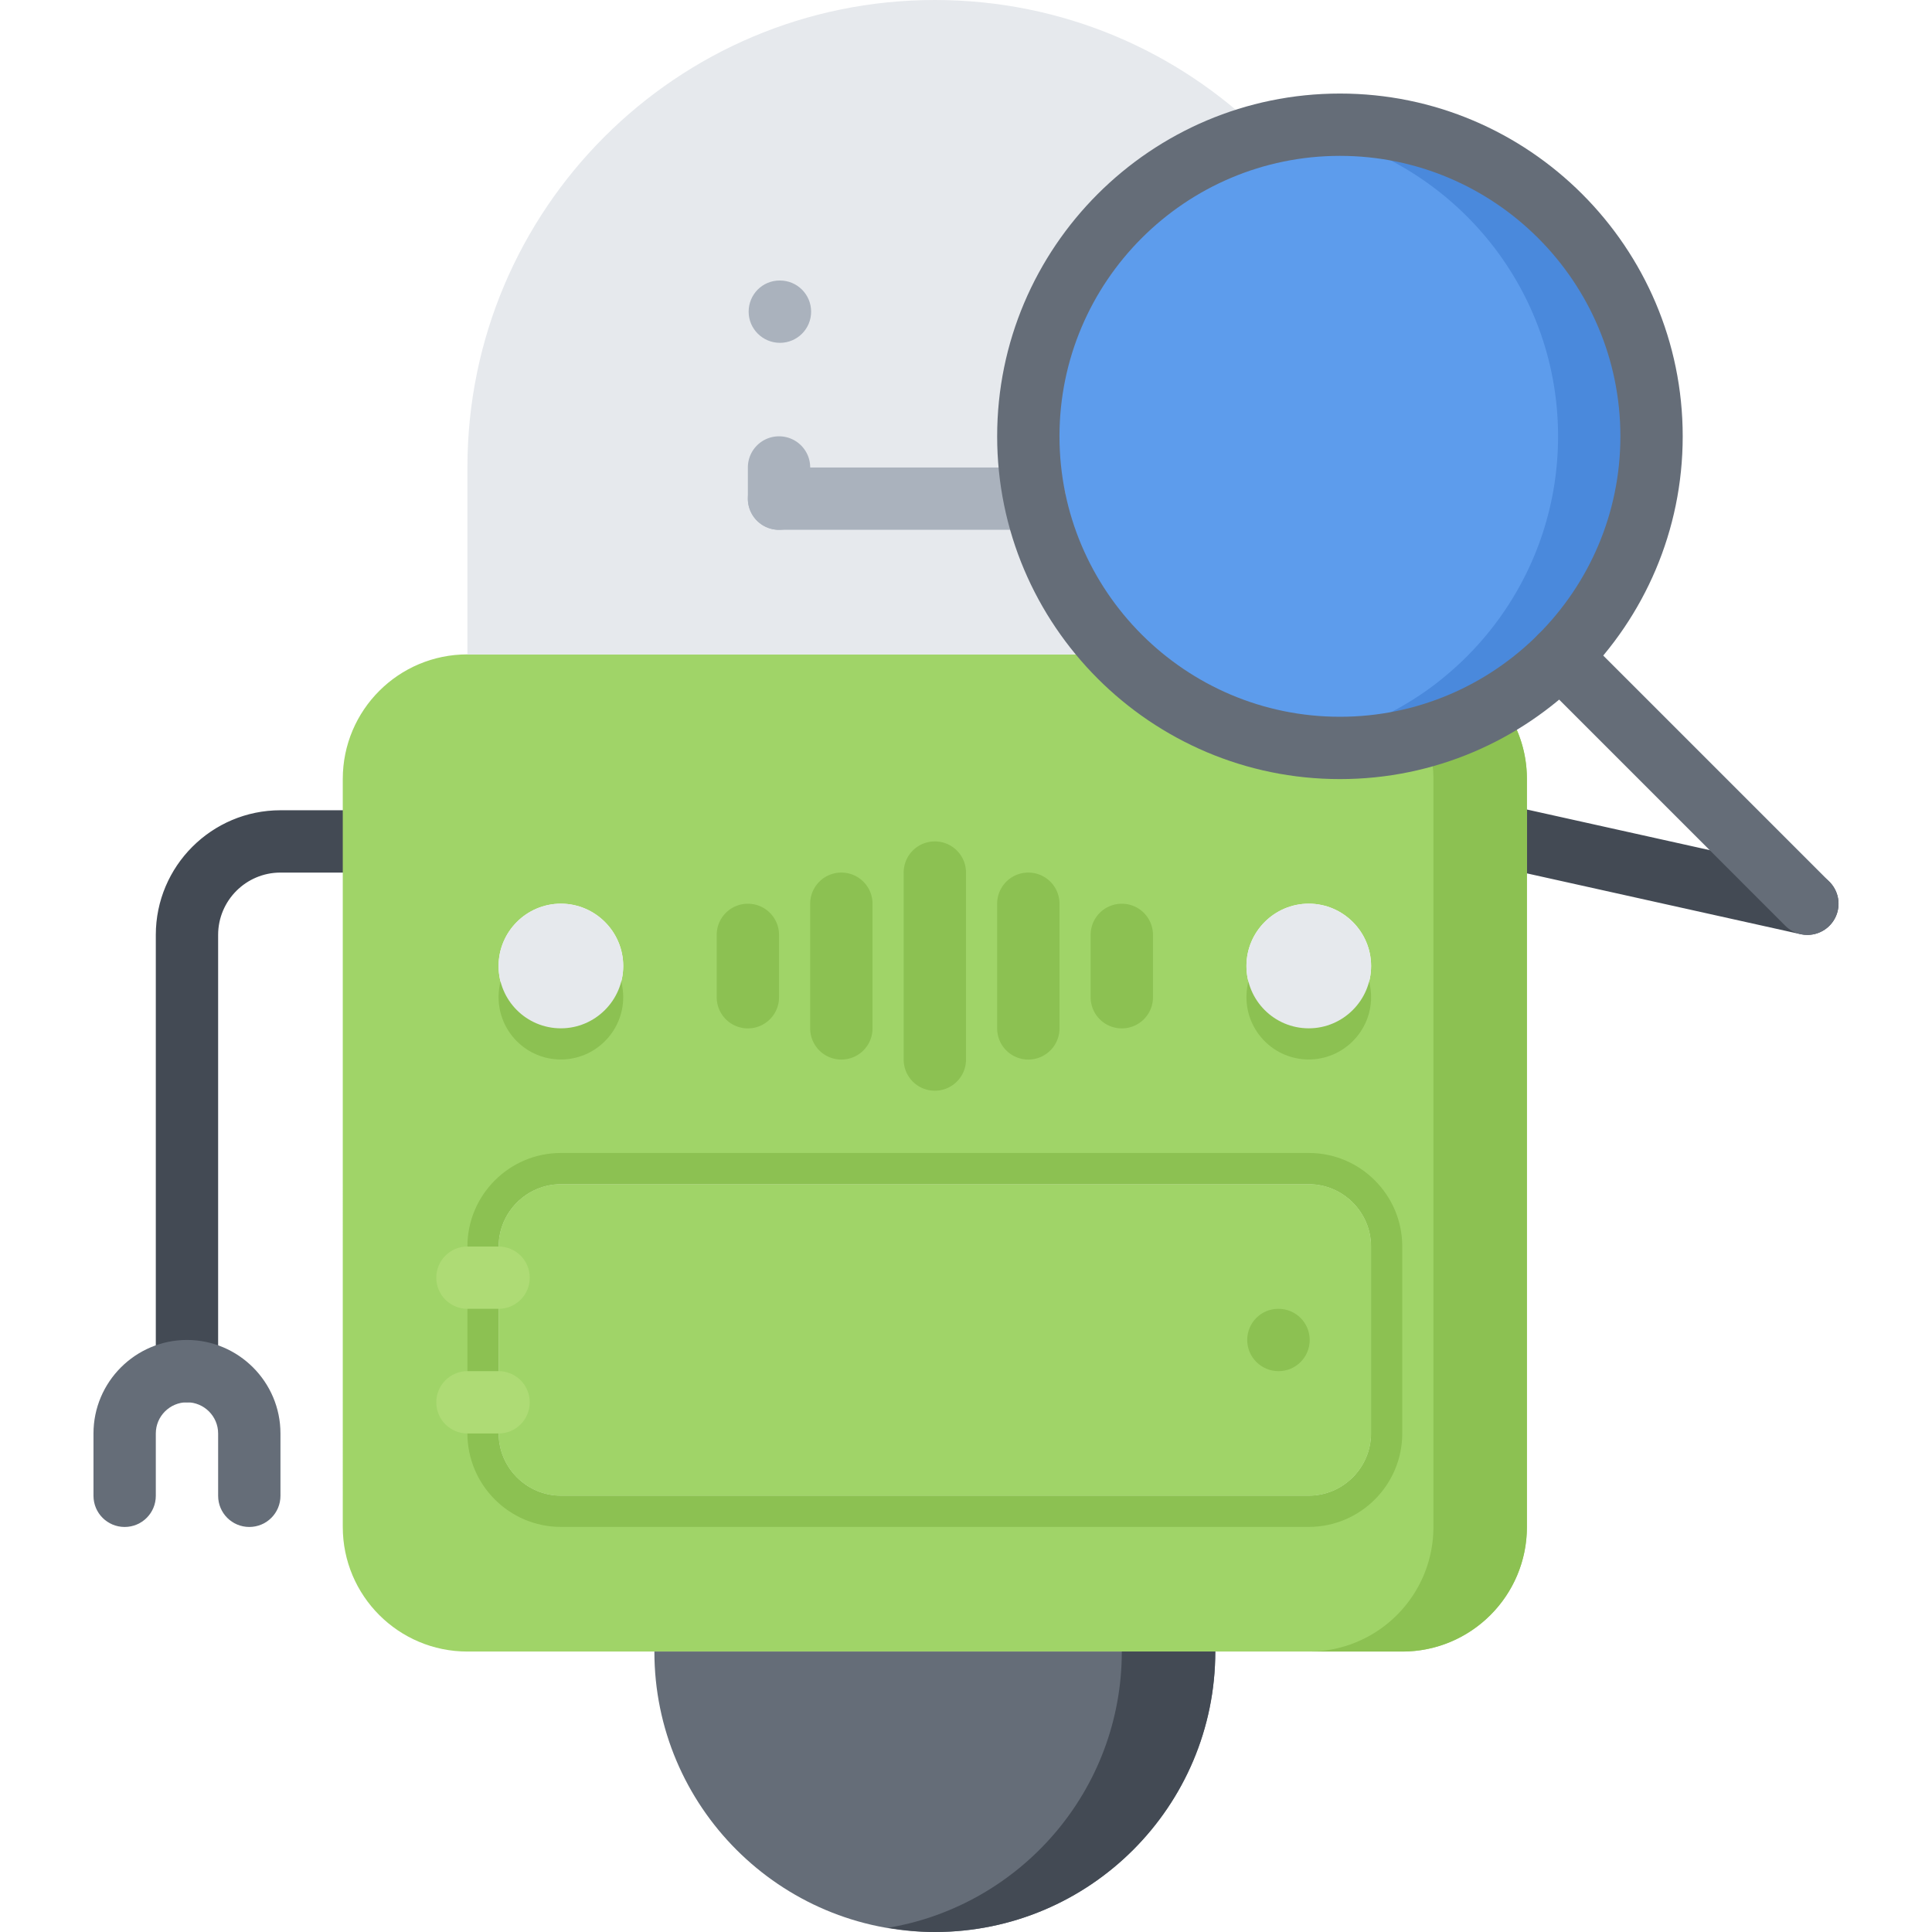 <svg height="496pt" viewBox="-24 0 496 496" width="496pt" xmlns="http://www.w3.org/2000/svg"><path d="M440.008 240.016c-.574 0-1.16-.063-1.742-.184l-80.336-17.848c-4.313-.96-7.035-5.23-6.082-9.543.96-4.312 5.25-6.976 9.543-6.082l80.336 17.848c4.312.961 7.035 5.234 6.082 9.547-.825 3.726-4.137 6.262-7.801 6.262zm0 0M72 208.016H48c-17.648 0-32 14.351-32 32v111.992c0 4.426 3.574 8 8 8s8-3.574 8-8V240.016c0-8.825 7.176-16 16-16h24c4.426 0 8-3.575 8-8 0-4.422-3.574-8-8-8zm0 0" fill="#434a54"/><path d="M24.023 344.008h-.046C10.762 344.03 0 354.793 0 368.016v16c0 4.425 3.574 8 8 8s8-3.575 8-8v-16c0-4.414 3.594-8 8-8.008 4.406.008 8 3.594 8 8.008v16c0 4.425 3.574 8 8 8s8-3.575 8-8v-16c0-13.223-10.762-23.985-23.977-24.008zm0 0" fill="#656d78"/><path d="M104 360v8c0 8.8 7.2 16 16 16h192c8.8 0 16-7.2 16-16v-48c0-8.8-7.2-16-16-16H120c-8.8 0-16 7.2-16 16zm264-160v192c0 17.68-14.32 32-32 32H96c-17.68 0-32-14.32-32-32V200c0-17.68 14.32-32 32-32h166.879c14.555 14.8 34.8 24 57.121 24 15.121 0 29.281-4.238 41.36-11.52 4.16 5.442 6.64 12.16 6.64 19.52zm-40 48c0-8.8-7.2-16-16-16s-16 7.2-16 16c0 8.879 7.2 16 16 16s16-7.121 16-16zm-192 0c0-8.8-7.2-16-16-16s-16 7.2-16 16c0 8.879 7.2 16 16 16s16-7.121 16-16zm0 0" fill="#a0d468"/><path d="M361.36 180.48a80.521 80.521 0 0 1-19.383 8.442C343.257 192.375 344 196.09 344 200v192c0 17.68-14.32 32-32 32h24c17.68 0 32-14.32 32-32V200c0-7.36-2.48-14.078-6.64-19.52zm0 0" fill="#8cc152"/><path d="M144 424h144c0 39.762-32.238 72-72 72s-72-32.238-72-72zm0 0" fill="#656d78"/><path d="M264 424c0 35.656-25.969 65.191-60 70.922 3.91.652 7.902 1.078 12 1.078 39.762 0 72-32.238 72-72zm0 0" fill="#434a54"/><path d="M120 240c8.8 0 16 7.2 16 16s-7.2 16-16 16c-8.879 0-16-7.2-16-16s7.121-16 16-16zm0 0M312 240c8.8 0 16 7.2 16 16s-7.2 16-16 16c-8.879 0-16-7.2-16-16s7.121-16 16-16zm0 0" fill="#8cc152"/><path d="M120 232c8.8 0 16 7.2 16 16s-7.2 16-16 16c-8.879 0-16-7.2-16-16s7.121-16 16-16zm0 0" fill="#e6e9ed"/><path d="M328 320v48c0 8.8-7.2 16-16 16H120c-8.8 0-16-7.2-16-16v-48c0-8.8 7.2-16 16-16h192c8.8 0 16 7.2 16 16zm0 0" fill="#a0d468"/><path d="M312 304c8.8 0 16 7.2 16 16v48c0 8.8-7.2 16-16 16H120c-8.8 0-16-7.2-16-16v-48c0-8.8 7.2-16 16-16zm0-8H120c-13.23 0-24 10.77-24 24v48c0 13.23 10.77 24 24 24h192c13.23 0 24-10.77 24-24v-48c0-13.23-10.77-24-24-24zm0 0" fill="#8cc152"/><path d="M312 232c8.8 0 16 7.2 16 16s-7.2 16-16 16c-8.879 0-16-7.2-16-16s7.121-16 16-16zm0 0M241.602 128c3.117 15.441 10.718 29.2 21.277 40H96v-48C96 53.762 149.68 0 216 0c32.8 0 62.48 13.121 84.16 34.48C265.602 43.281 240 74.72 240 112c0 5.52.559 10.879 1.602 16zm0 0" fill="#e6e9ed"/><path d="M320 32c44.16 0 80 35.84 80 80 0 22.078-8.96 42.078-23.441 56.559-2.637 2.64-5.52 5.12-8.559 7.441-13.36 10-30 16-48 16-22.32 0-42.559-9.2-57.121-24-10.559-10.8-18.168-24.559-21.277-40A80.179 80.179 0 0 1 240 112c0-37.281 25.602-68.719 60.16-77.52A80.645 80.645 0 0 1 320 32zm0 0" fill="#5d9cec"/><path d="M320 32c-4.113 0-8.098.406-12.016.992C346.457 38.801 376 71.93 376 112c0 22.078-8.96 42.078-23.441 56.559-2.637 2.64-5.52 5.12-8.559 7.441a80.076 80.076 0 0 1-35.785 15.031c3.863.57 7.777.969 11.785.969 18 0 34.64-6 48-16 3.04-2.32 5.922-4.8 8.559-7.441C391.039 154.079 400 134.079 400 112c0-44.16-35.84-80-80-80zm0 0" fill="#4a89dc"/><path d="M440 240.016a7.984 7.984 0 0 1-5.656-2.344l-63.457-63.457a7.997 7.997 0 0 1 0-11.313 7.997 7.997 0 0 1 11.312 0l63.457 63.457a7.99 7.99 0 0 1 0 11.313 7.984 7.984 0 0 1-5.656 2.344zm0 0" fill="#656d78"/><path d="M176.238 88.016c-4.422 0-8.039-3.575-8.039-8 0-4.422 3.535-8 7.953-8h.086c4.418 0 8 3.578 8 8 0 4.425-3.582 8-8 8zm0 0" fill="#aab2bd"/><path d="M304.238 352.016c-4.422 0-8.039-3.575-8.039-8 0-4.422 3.535-8 7.953-8h.086c4.418 0 8 3.578 8 8 0 4.425-3.582 8-8 8zm0 0" fill="#8cc152"/><path d="M176 136.016a7.99 7.99 0 0 1-8-8v-8c0-4.422 3.574-8 8-8s8 3.578 8 8v8c0 4.425-3.574 8-8 8zm0 0" fill="#aab2bd"/><path d="M241.602 136.016H176a7.99 7.99 0 0 1-8-8c0-4.422 3.574-8 8-8h65.602c4.421 0 8 3.578 8 8 0 4.425-3.579 8-8 8zm0 0" fill="#aab2bd"/><g fill="#8cc152"><path d="M216 280.016a7.99 7.99 0 0 1-8-8v-48c0-4.422 3.574-8 8-8s8 3.578 8 8v48c0 4.425-3.574 8-8 8zm0 0M240 272.016a7.99 7.99 0 0 1-8-8v-32c0-4.422 3.574-8 8-8s8 3.578 8 8v32c0 4.425-3.574 8-8 8zm0 0M192 272.016a7.99 7.99 0 0 1-8-8v-32c0-4.422 3.574-8 8-8s8 3.578 8 8v32c0 4.425-3.574 8-8 8zm0 0M168 264.016a7.99 7.99 0 0 1-8-8v-16c0-4.422 3.574-8 8-8s8 3.578 8 8v16c0 4.425-3.574 8-8 8zm0 0M264 264.016a7.99 7.99 0 0 1-8-8v-16c0-4.422 3.574-8 8-8s8 3.578 8 8v16c0 4.425-3.574 8-8 8zm0 0"/></g><path d="M104 336.016h-7.992c-4.422 0-8-3.575-8-8 0-4.422 3.578-8 8-8H104c4.426 0 8 3.578 8 8 0 4.425-3.574 8-8 8zm0 0M104 368.016h-7.992c-4.422 0-8-3.575-8-8 0-4.422 3.578-8 8-8H104c4.426 0 8 3.578 8 8 0 4.425-3.574 8-8 8zm0 0" fill="#aedb75"/><path d="M320 200.016c-48.52 0-88-39.48-88-88s39.48-88 88-88 88 39.48 88 88-39.48 88-88 88zm0-160c-39.703 0-72 32.297-72 72s32.297 72 72 72 72-32.297 72-72-32.297-72-72-72zm0 0" fill="#656d78"/></svg>